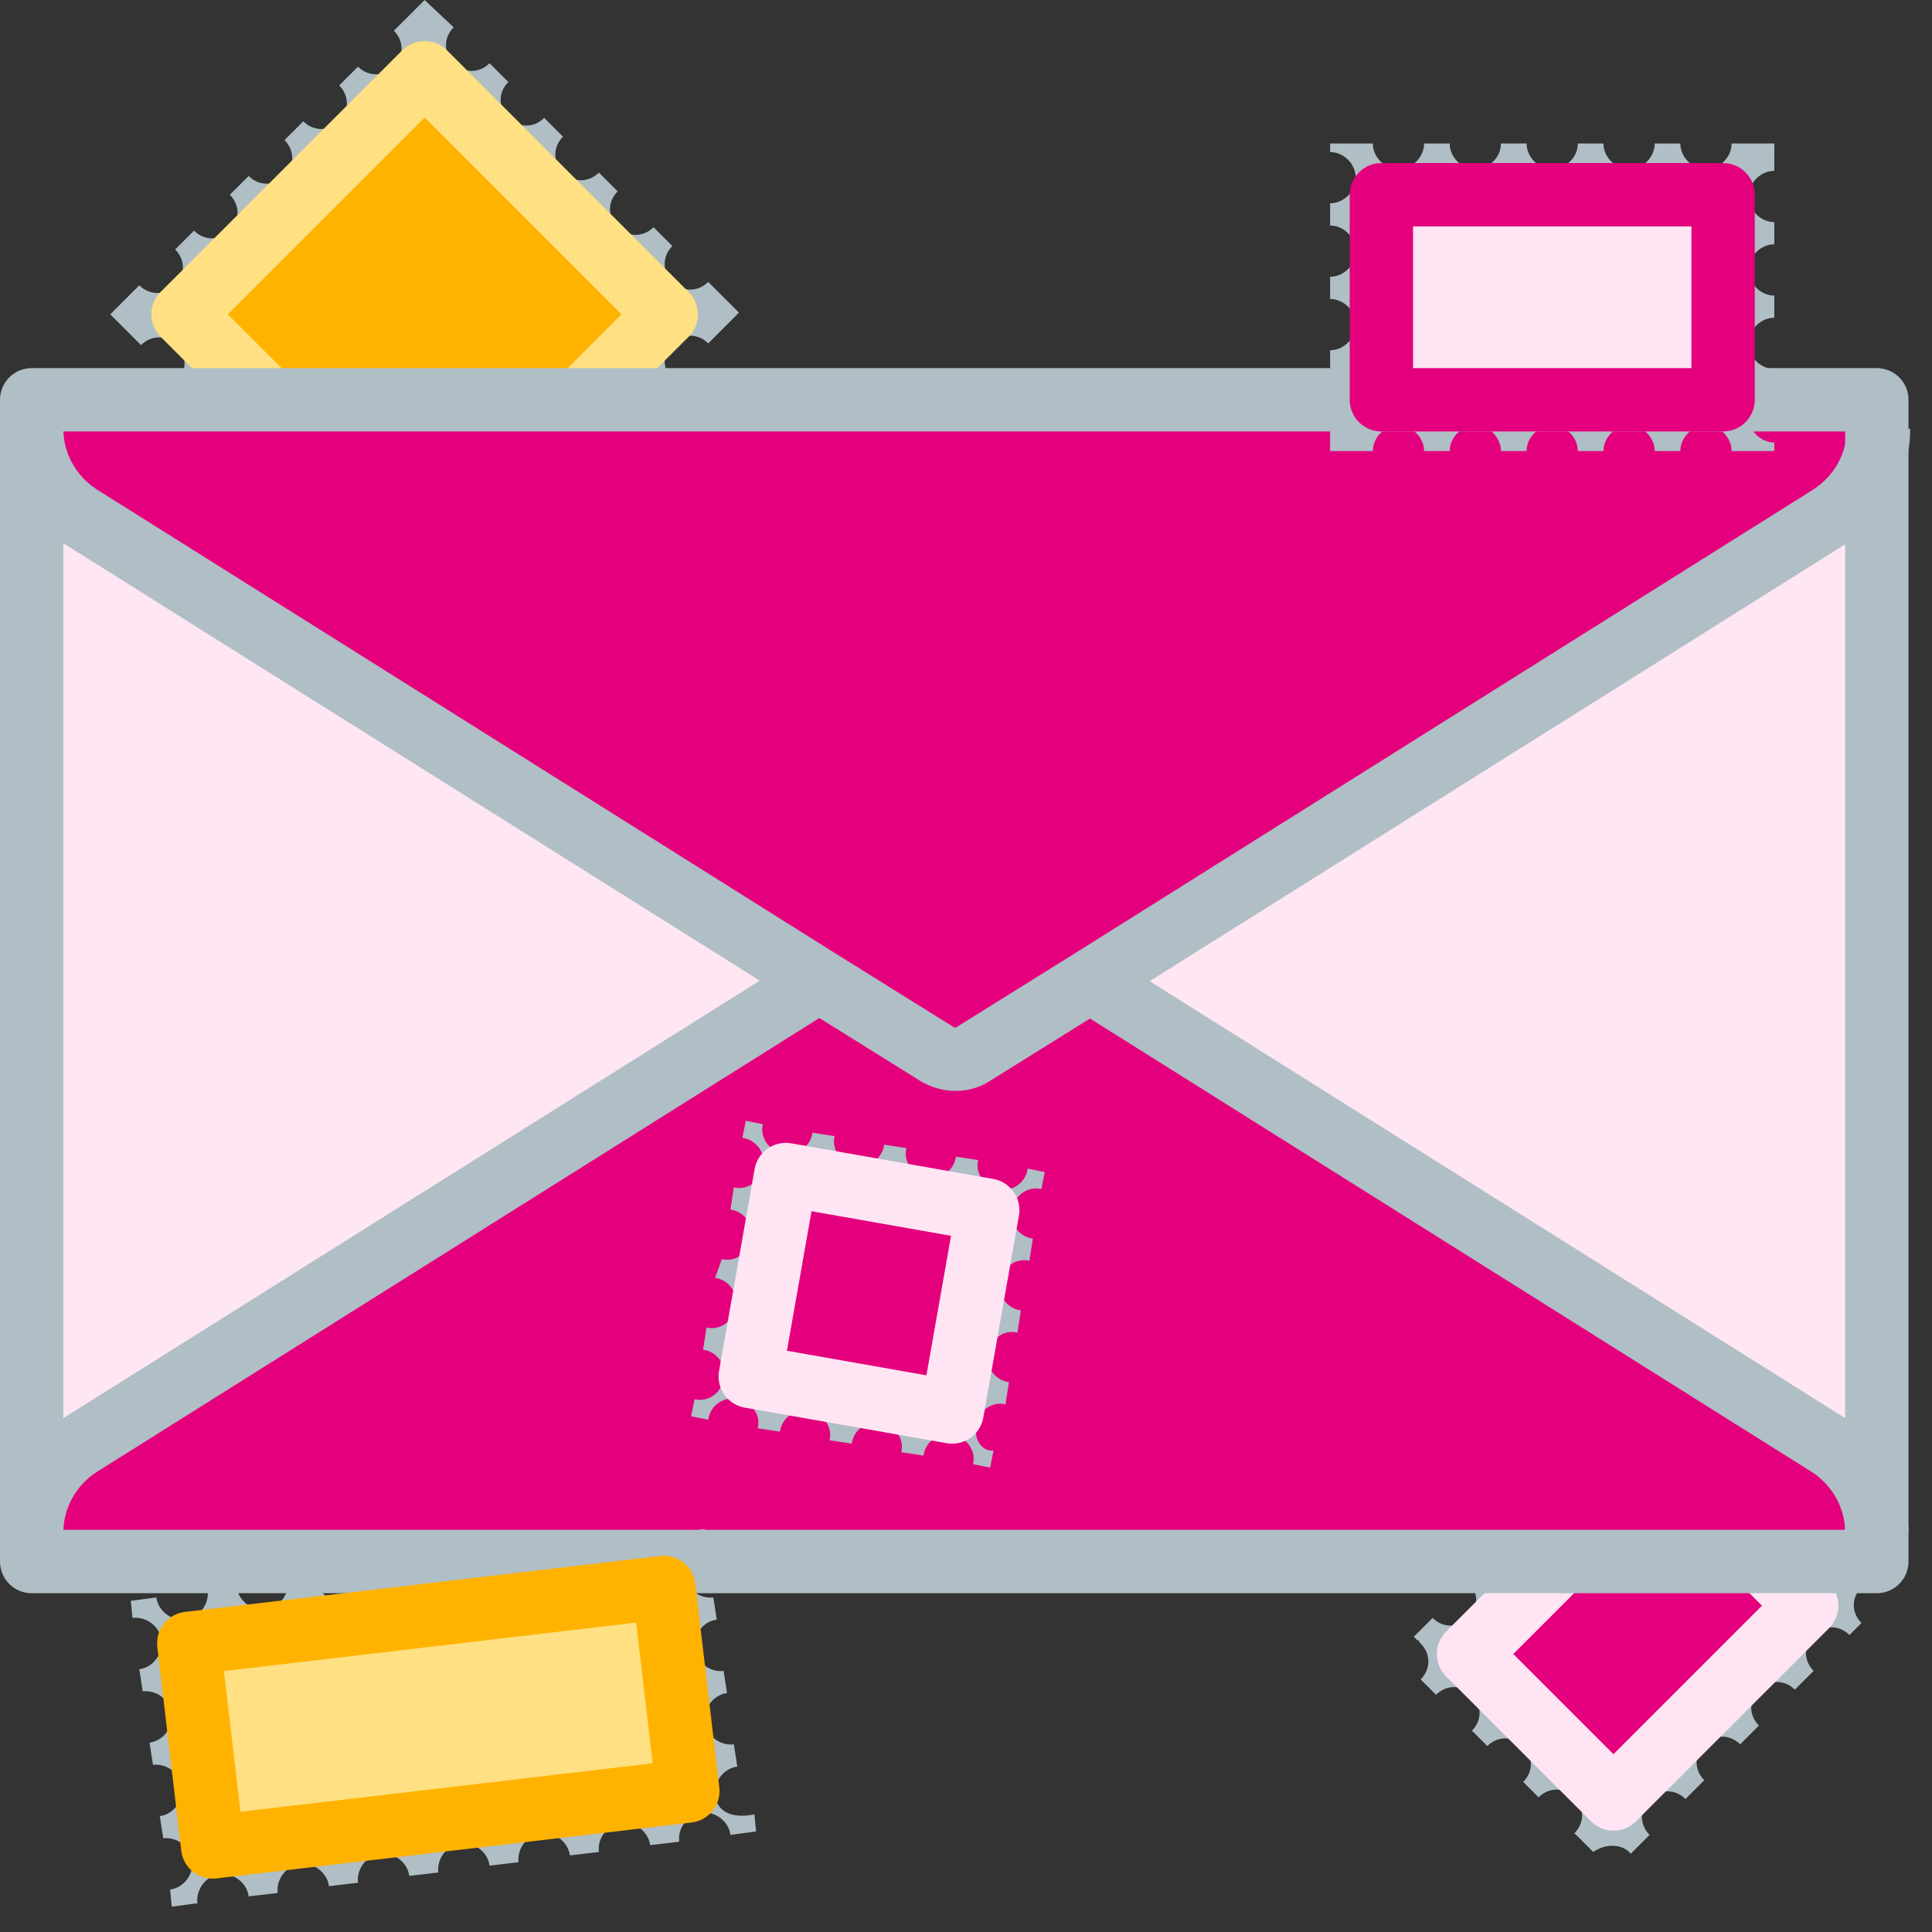 <svg width="61" height="61" viewBox="0 0 61 61" fill="none" xmlns="http://www.w3.org/2000/svg">
<rect x="0" y="0" width="61" height="61" fill="#333333" stroke="none"/>
<path d="M51.49 58.528L52.084 57.934C51.76 57.611 51.76 57.125 52.084 56.801C52.407 56.478 52.893 56.478 53.217 56.801L53.81 56.208C53.486 55.884 53.486 55.399 53.81 55.075C54.134 54.752 54.619 54.752 54.943 55.075L55.536 54.482C55.212 54.158 55.212 53.673 55.536 53.349C55.86 53.026 56.345 53.026 56.669 53.349L57.262 52.756C56.939 52.432 56.939 51.947 57.262 51.623C57.586 51.299 58.071 51.299 58.395 51.623L58.773 51.245C58.449 50.922 58.449 50.436 58.773 50.113L58.287 49.627C57.964 49.951 57.478 49.951 57.154 49.627C56.831 49.303 56.831 48.818 57.154 48.494L56.669 48.009C56.345 48.333 55.86 48.333 55.536 48.009C55.212 47.685 55.212 47.2 55.536 46.876L55.051 46.391C54.727 46.714 54.241 46.714 53.918 46.391C53.594 46.067 53.594 45.581 53.918 45.258L52.569 43.909L51.598 44.88C51.922 45.204 51.922 45.689 51.598 46.013C51.275 46.337 50.789 46.337 50.465 46.013L49.872 46.606C50.196 46.93 50.196 47.415 49.872 47.739C49.548 48.063 49.063 48.063 48.739 47.739L48.092 48.225C48.416 48.548 48.416 49.034 48.092 49.357C47.768 49.681 47.283 49.681 46.959 49.357L46.366 49.951C46.69 50.274 46.69 50.76 46.366 51.084C46.042 51.407 45.557 51.407 45.233 51.084L44.64 51.677C44.694 51.731 44.694 51.731 44.748 51.785C44.801 51.785 44.801 51.839 44.855 51.893C45.179 52.216 45.179 52.702 44.855 53.026L45.341 53.511C45.665 53.187 46.15 53.187 46.474 53.511C46.797 53.835 46.797 54.32 46.474 54.644L46.959 55.129C47.283 54.806 47.768 54.806 48.092 55.129C48.416 55.453 48.416 55.938 48.092 56.262L48.578 56.748C48.901 56.424 49.387 56.424 49.71 56.748C50.034 57.071 50.034 57.557 49.71 57.88L50.304 58.474C50.681 58.204 51.221 58.204 51.49 58.528Z" fill="#B0BEC5"/>
<path d="M19.502 12.569C19.826 12.245 20.311 12.245 20.635 12.569L21.229 11.975C20.905 11.652 20.905 11.166 21.229 10.842C21.552 10.519 22.038 10.519 22.361 10.842L23.332 9.871L22.361 8.901C22.038 9.224 21.552 9.224 21.229 8.901C20.905 8.577 20.905 8.091 21.229 7.768L20.635 7.174C20.311 7.498 19.826 7.498 19.502 7.174C19.179 6.851 19.179 6.365 19.502 6.042L18.909 5.448C18.585 5.772 18.1 5.772 17.776 5.448C17.453 5.125 17.453 4.639 17.776 4.315L17.183 3.722C16.859 4.046 16.374 4.046 16.05 3.722C15.726 3.398 15.726 2.913 16.05 2.589L15.457 1.996C15.133 2.32 14.648 2.32 14.324 1.996C14 1.672 14 1.187 14.324 0.863L13.407 0L12.436 0.971C12.76 1.295 12.76 1.78 12.436 2.104C12.112 2.427 11.627 2.427 11.303 2.104L10.71 2.697C11.033 3.021 11.033 3.506 10.71 3.83C10.386 4.154 9.901 4.154 9.577 3.83L8.984 4.423C9.307 4.747 9.307 5.232 8.984 5.556C8.66 5.88 8.174 5.88 7.851 5.556L7.257 6.149C7.581 6.473 7.581 6.959 7.257 7.282C6.934 7.606 6.448 7.606 6.125 7.282L5.531 7.876C5.855 8.199 5.855 8.685 5.531 9.008C5.208 9.332 4.722 9.332 4.398 9.008L3.481 9.925L4.452 10.896C4.776 10.573 5.262 10.573 5.585 10.896C5.909 11.22 5.909 11.706 5.585 12.029L6.179 12.623C6.502 12.299 6.988 12.299 7.311 12.623C7.635 12.946 7.635 13.432 7.311 13.755L7.905 14.349C8.228 14.025 8.714 14.025 9.038 14.349C9.361 14.672 9.361 15.158 9.038 15.482L9.631 16.075C9.955 15.751 10.44 15.751 10.764 16.075C11.087 16.399 11.087 16.884 10.764 17.208L11.357 17.801C11.681 17.477 12.166 17.477 12.49 17.801C12.813 18.125 12.813 18.61 12.49 18.934L13.461 19.905L14.432 18.934C14.108 18.61 14.108 18.125 14.432 17.801C14.755 17.477 15.241 17.477 15.565 17.801L16.158 17.208C15.834 16.884 15.834 16.399 16.158 16.075C16.482 15.751 16.967 15.751 17.291 16.075L17.884 15.482C17.561 15.158 17.561 14.672 17.884 14.349C18.208 14.025 18.693 14.025 19.017 14.349L19.61 13.755C19.179 13.432 19.179 12.892 19.502 12.569Z" fill="#B0BEC5"/>
<path d="M57.046 50.697L52.469 46.12L46.366 52.223L50.943 56.8L57.046 50.697Z" fill="#E4007D" stroke="#FFE5F3" stroke-width="2" stroke-miterlimit="10" stroke-linejoin="round"/>
<path d="M13.407 2.297L5.778 9.926L13.407 17.554L21.035 9.926L13.407 2.297Z" fill="#FFB300" stroke="#FFE082" stroke-width="2" stroke-miterlimit="10" stroke-linejoin="round"/>
<path d="M25.868 30.963L2.51 16.291C1.593 15.697 1 14.672 1 13.54V12.623H59.258V13.54C59.258 14.672 58.665 15.697 57.748 16.291L34.391 30.963L30.668 33.283C30.291 33.498 29.859 33.498 29.536 33.283L25.868 30.963Z" fill="#E4007D"/>
<path d="M59.258 48.387V49.304H1V48.387C1 47.254 1.593 46.229 2.51 45.636L25.868 30.963L29.59 33.283C29.967 33.498 30.399 33.498 30.722 33.283L34.444 30.963L57.802 45.636C58.665 46.229 59.258 47.308 59.258 48.387Z" fill="#E4007D"/>
<path d="M59.258 13.54V48.386C59.258 47.254 58.665 46.229 57.748 45.635L34.391 30.963L57.748 16.291C58.665 15.697 59.258 14.672 59.258 13.54Z" fill="#FFE6F3"/>
<path d="M25.868 30.963L2.51 45.635C1.593 46.229 1 47.254 1 48.386V13.54C1 14.672 1.593 15.697 2.51 16.291L25.868 30.963Z" fill="#FFE6F3"/>
<path d="M59.258 48.386V49.303H1V48.386V13.54V12.623H59.258V13.54V48.386Z" stroke="#B0BEC5" stroke-width="2" stroke-miterlimit="10" stroke-linejoin="round"/>
<path d="M34.391 30.963L57.748 45.636C58.665 46.229 59.258 47.254 59.258 48.387" stroke="#B0BEC5" stroke-width="2" stroke-miterlimit="10" stroke-linejoin="round"/>
<path d="M25.868 30.963L2.51 45.636C1.593 46.229 1 47.254 1 48.387" stroke="#B0BEC5" stroke-width="2" stroke-miterlimit="10" stroke-linejoin="round"/>
<path d="M1 13.54C1 14.672 1.593 15.697 2.51 16.291L25.868 30.963L29.59 33.283C29.967 33.498 30.399 33.498 30.722 33.283L34.444 30.963L57.802 16.291C58.719 15.697 59.312 14.672 59.312 13.54" stroke="#B0BEC5" stroke-width="2" stroke-miterlimit="10" stroke-linejoin="round"/>
<path d="M51.436 13.432C51.868 13.432 52.245 13.809 52.245 14.241H53.054C53.054 13.809 53.432 13.432 53.864 13.432C54.295 13.432 54.673 13.809 54.673 14.241H56.021V13.971C55.59 13.971 55.212 13.594 55.212 13.162C55.212 12.73 55.59 12.353 56.021 12.353V11.652C55.59 11.652 55.212 11.274 55.212 10.842C55.212 10.411 55.59 10.033 56.021 10.033V9.332C55.59 9.332 55.212 8.955 55.212 8.523C55.212 8.091 55.59 7.714 56.021 7.714V7.013C55.59 7.013 55.212 6.635 55.212 6.203C55.212 5.772 55.59 5.394 56.021 5.394V4.531H54.673C54.673 4.963 54.295 5.34 53.864 5.34C53.432 5.34 53.054 4.963 53.054 4.531H52.245C52.245 4.963 51.868 5.34 51.436 5.34C51.005 5.34 50.627 4.963 50.627 4.531H49.818C49.818 4.963 49.44 5.34 49.009 5.34C48.577 5.34 48.2 4.963 48.2 4.531H47.39C47.39 4.963 47.013 5.34 46.581 5.34C46.15 5.34 45.772 4.963 45.772 4.531H44.963C44.963 4.963 44.585 5.34 44.154 5.34C43.722 5.34 43.345 4.963 43.345 4.531H41.996V4.801C42.428 4.801 42.805 5.179 42.805 5.61C42.805 6.042 42.428 6.419 41.996 6.419V7.12C42.428 7.12 42.805 7.498 42.805 7.93C42.805 8.361 42.428 8.739 41.996 8.739V9.44C42.428 9.44 42.805 9.818 42.805 10.249C42.805 10.681 42.428 11.058 41.996 11.058V11.76C42.428 11.76 42.805 12.137 42.805 12.569C42.805 13 42.428 13.378 41.996 13.378V14.241H43.345C43.345 13.809 43.722 13.432 44.154 13.432C44.585 13.432 44.963 13.809 44.963 14.241H45.772C45.772 13.809 46.15 13.432 46.581 13.432C47.013 13.432 47.39 13.809 47.39 14.241H48.2C48.2 13.809 48.577 13.432 49.009 13.432C49.44 13.432 49.818 13.809 49.818 14.241H50.627C50.627 13.809 51.005 13.432 51.436 13.432Z" fill="#B0BEC5"/>
<path d="M30.83 44.988C30.884 44.556 31.315 44.233 31.747 44.341L31.855 43.639C31.423 43.586 31.099 43.154 31.207 42.722C31.261 42.291 31.693 41.967 32.124 42.075L32.232 41.374C31.801 41.32 31.477 40.888 31.585 40.457C31.639 40.025 32.07 39.702 32.502 39.809L32.61 39.108C32.178 39.054 31.855 38.623 31.962 38.191C32.016 37.76 32.448 37.436 32.88 37.544L32.987 37.005L32.448 36.897C32.394 37.328 31.962 37.652 31.531 37.544C31.099 37.49 30.776 37.059 30.884 36.627L30.182 36.519C30.128 36.951 29.697 37.274 29.265 37.166C28.834 37.112 28.51 36.681 28.618 36.249L27.917 36.141C27.863 36.573 27.431 36.897 27 36.789C26.568 36.735 26.245 36.303 26.352 35.872L25.651 35.764C25.597 36.195 25.166 36.519 24.734 36.411C24.303 36.357 23.979 35.926 24.087 35.494L23.547 35.386L23.44 35.926C23.871 35.98 24.195 36.411 24.087 36.843C24.033 37.274 23.601 37.598 23.17 37.49L23.062 38.191C23.494 38.245 23.817 38.677 23.709 39.108C23.655 39.54 23.224 39.864 22.792 39.756L22.576 40.349C23.008 40.403 23.332 40.834 23.224 41.266C23.17 41.697 22.738 42.021 22.307 41.913L22.199 42.614C22.63 42.669 22.954 43.1 22.846 43.532C22.792 43.963 22.361 44.287 21.929 44.179L21.821 44.718L22.361 44.826C22.415 44.395 22.846 44.071 23.278 44.179C23.709 44.233 24.033 44.664 23.925 45.096L24.626 45.204C24.68 44.772 25.112 44.449 25.543 44.556C25.975 44.61 26.299 45.042 26.191 45.474L26.892 45.581C26.946 45.15 27.377 44.826 27.809 44.934C28.241 44.988 28.564 45.42 28.456 45.851L29.157 45.959C29.211 45.527 29.643 45.204 30.075 45.312C30.506 45.366 30.83 45.797 30.722 46.229L31.261 46.337L31.369 45.797C31.046 45.851 30.722 45.474 30.83 44.988Z" fill="#B0BEC5"/>
<path d="M22.577 56.694C22.523 56.262 22.847 55.831 23.279 55.777L23.171 55.075C22.739 55.129 22.308 54.806 22.254 54.374C22.2 53.943 22.523 53.511 22.955 53.457L22.847 52.756C22.416 52.81 21.984 52.486 21.93 52.054C21.876 51.623 22.2 51.191 22.631 51.138L22.523 50.436C22.092 50.49 21.66 50.167 21.606 49.735C21.552 49.303 21.876 48.872 22.308 48.818L22.254 48.279L21.445 48.386C21.498 48.818 21.175 49.249 20.743 49.303C20.312 49.357 19.88 49.034 19.826 48.602L18.909 48.71C18.963 49.142 18.64 49.573 18.208 49.627C17.776 49.681 17.345 49.357 17.291 48.926L16.374 49.034C16.428 49.465 16.104 49.897 15.673 49.951C15.241 50.005 14.809 49.681 14.756 49.249L14.108 49.303C14.162 49.735 13.839 50.167 13.407 50.221C12.976 50.274 12.544 49.951 12.49 49.519L11.573 49.627C11.627 50.059 11.303 50.49 10.872 50.544C10.44 50.598 10.009 50.274 9.955 49.843L9.092 49.897C9.146 50.328 8.822 50.76 8.39 50.814C7.959 50.868 7.527 50.544 7.473 50.113L6.556 50.221C6.61 50.652 6.287 51.084 5.855 51.138C5.424 51.191 4.992 50.868 4.938 50.436L4.129 50.544L4.183 51.084C4.614 51.03 5.046 51.353 5.1 51.785C5.154 52.216 4.83 52.648 4.399 52.702L4.506 53.403C4.938 53.349 5.37 53.673 5.424 54.104C5.477 54.536 5.154 54.968 4.722 55.021L4.83 55.723C5.262 55.669 5.693 55.992 5.747 56.424C5.801 56.855 5.477 57.287 5.046 57.341L5.154 58.042C5.585 57.988 6.017 58.312 6.071 58.743C6.125 59.175 5.801 59.606 5.37 59.66L5.424 60.2L6.233 60.092C6.179 59.66 6.502 59.229 6.934 59.175C7.365 59.121 7.797 59.445 7.851 59.876L8.768 59.768C8.714 59.337 9.038 58.905 9.469 58.851C9.901 58.797 10.332 59.121 10.386 59.553L11.303 59.445C11.249 59.013 11.573 58.582 12.005 58.528C12.436 58.474 12.868 58.797 12.922 59.229L13.839 59.121C13.785 58.69 14.108 58.258 14.54 58.204C14.971 58.15 15.403 58.474 15.457 58.905L16.374 58.797C16.32 58.366 16.644 57.934 17.075 57.88C17.507 57.826 17.938 58.15 17.992 58.582L18.909 58.474C18.855 58.042 19.179 57.611 19.61 57.557C20.042 57.503 20.474 57.826 20.527 58.258L21.445 58.15C21.39 57.718 21.714 57.287 22.146 57.233C22.577 57.179 23.009 57.503 23.063 57.934L23.872 57.826L23.818 57.287C23.009 57.449 22.631 57.125 22.577 56.694Z" fill="#B0BEC5"/>
<path d="M54.404 6.149H43.615V12.623H54.404V6.149Z" fill="#FFE5F3" stroke="#E4007D" stroke-width="2" stroke-miterlimit="10" stroke-linejoin="round"/>
<path d="M31.186 38.208L24.811 37.084L23.688 43.459L30.062 44.582L31.186 38.208Z" fill="#E4007D" stroke="#FFE5F3" stroke-width="2" stroke-miterlimit="10" stroke-linejoin="round"/>
<path d="M20.961 50.121L5.96 51.886L6.716 58.315L21.717 56.55L20.961 50.121Z" fill="#FFE082" stroke="#FFB300" stroke-width="2" stroke-miterlimit="10" stroke-linejoin="round"/>
</svg>
